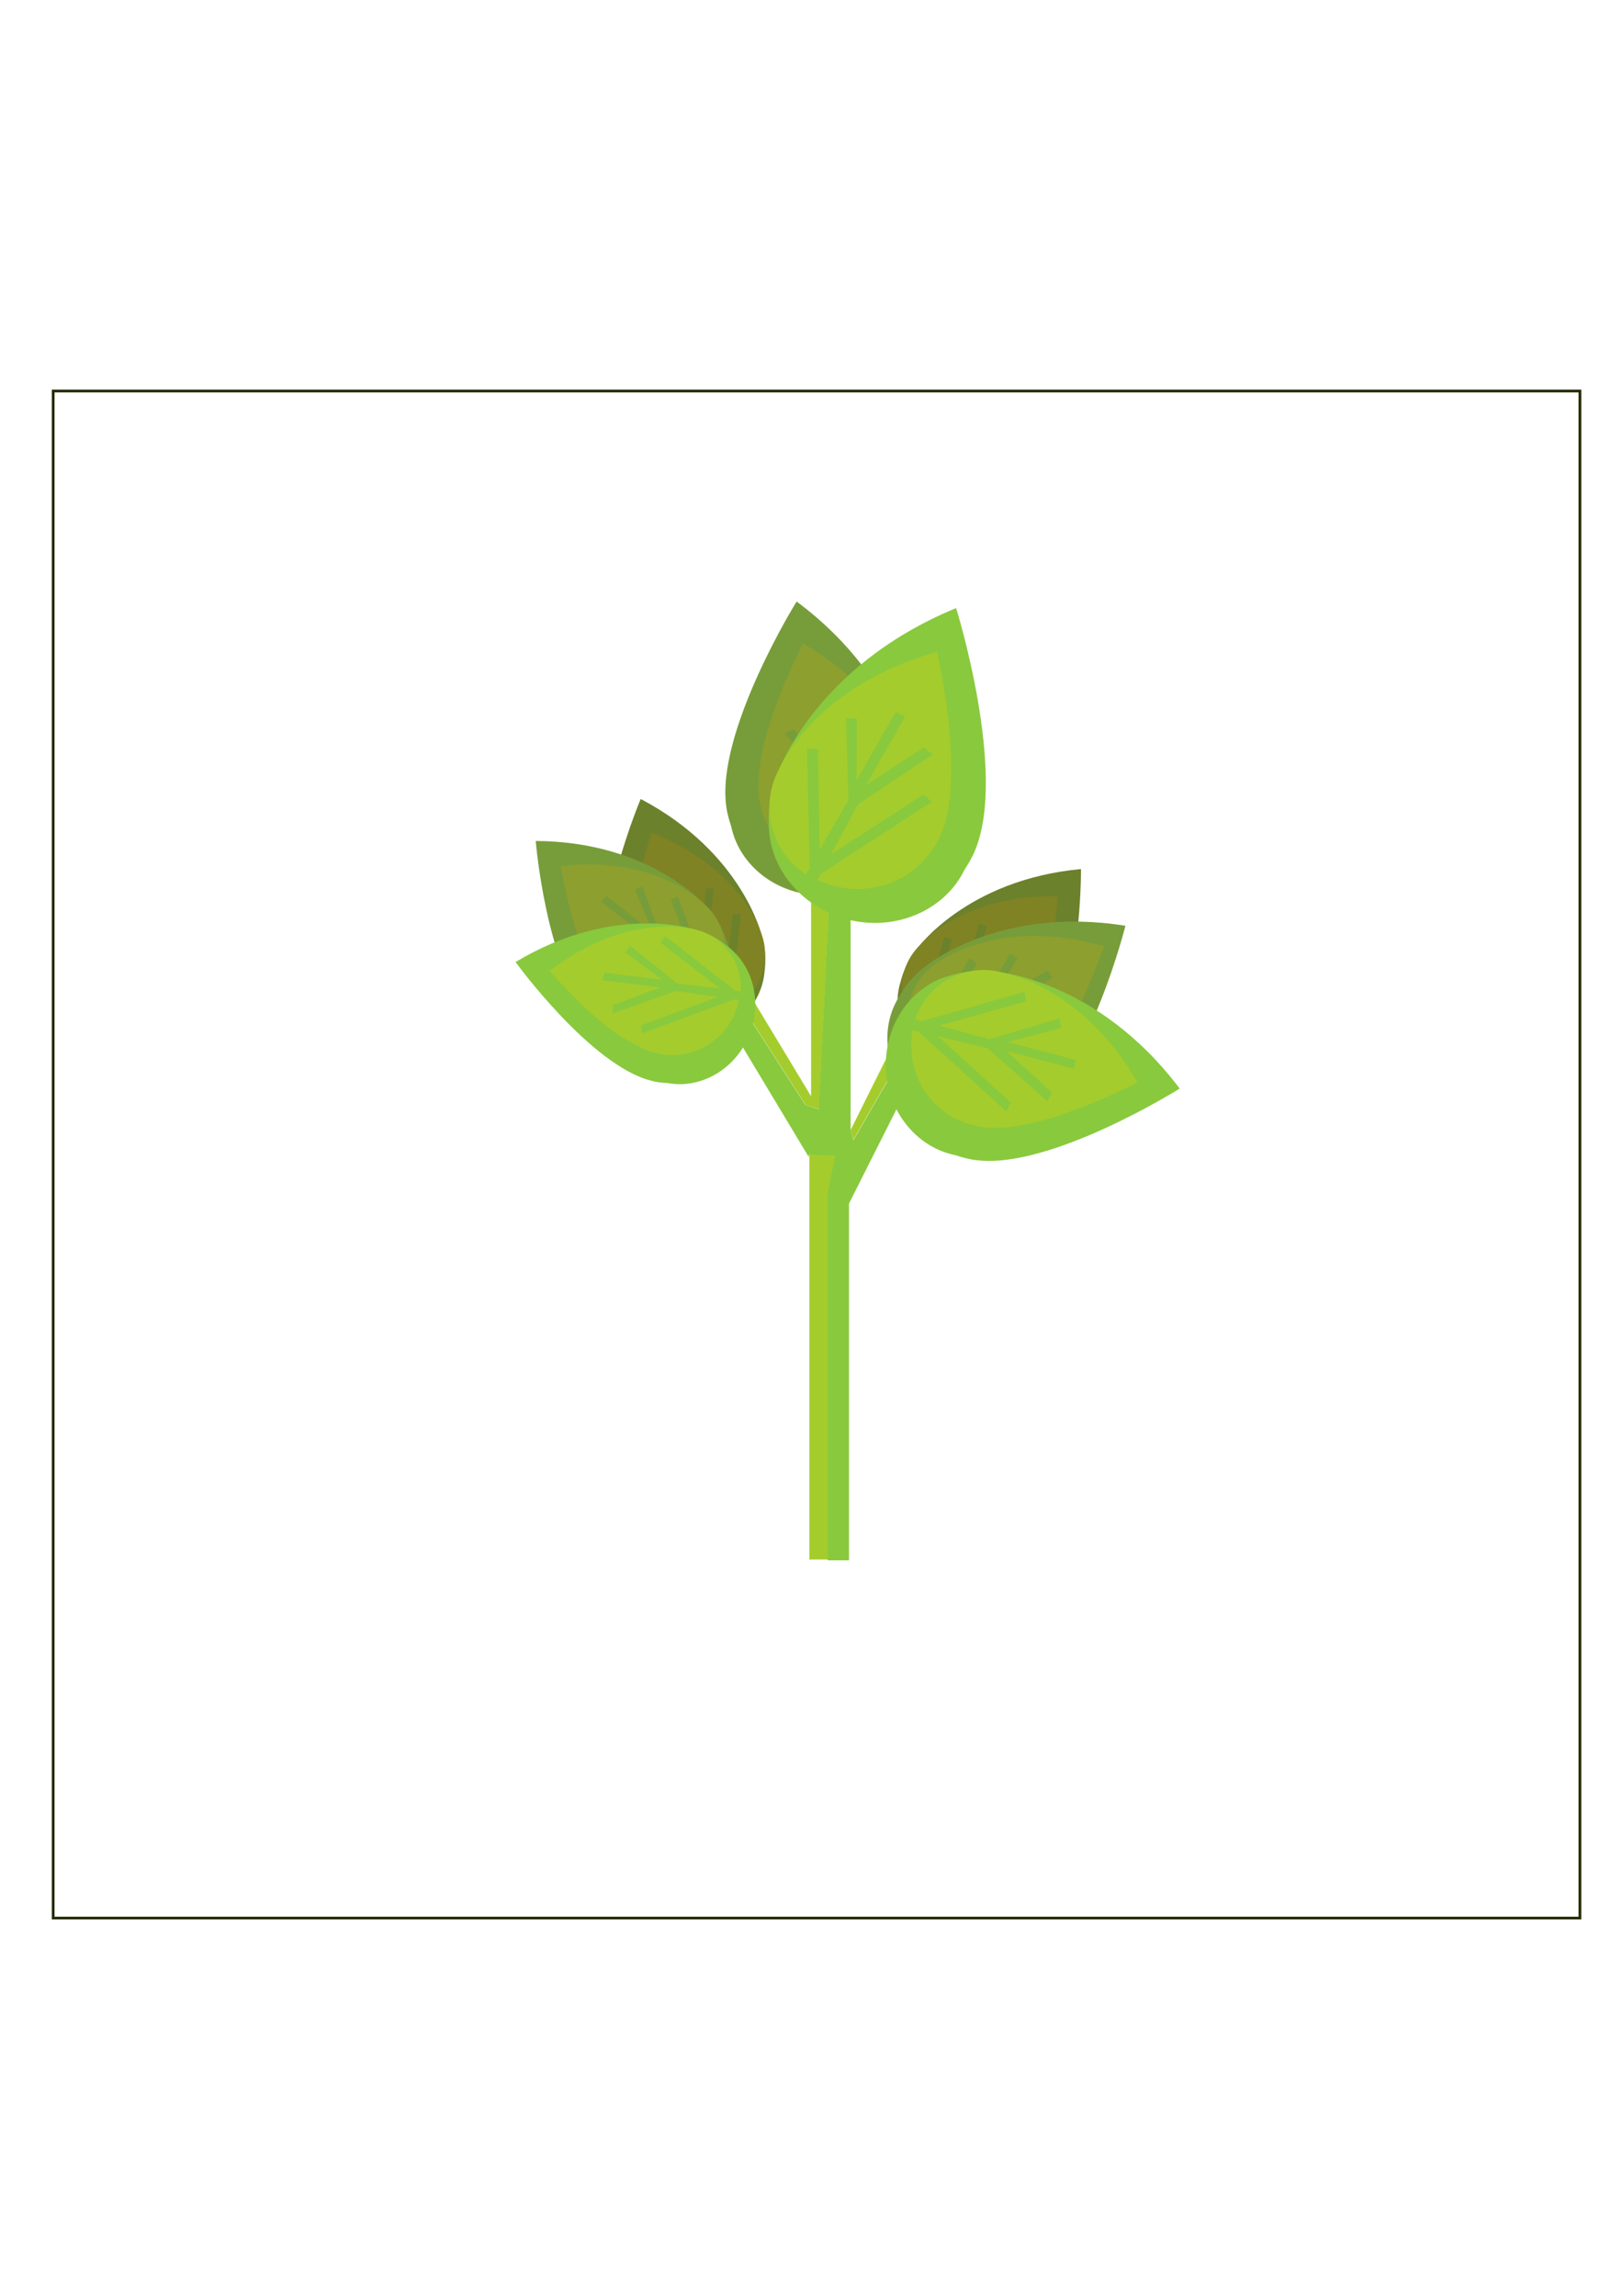 <?xml version="1.0" encoding="utf-8"?>
<!-- Generator: Adobe Illustrator 22.1.0, SVG Export Plug-In . SVG Version: 6.00 Build 0)  -->
<svg version="1.1"
	 id="svg4747" inkscape:export-filename="/home/qui00214/Ãƒrea de Trabalho/JURUBAMANJI/Plantas do jogo/png/AnimaÃƒÂ§ÃƒÂ£o/mudinha4" inkscape:export-xdpi="8.3452215" inkscape:export-ydpi="8.3452215" inkscape:version="0.91 r13725" sodipodi:docname="mudinha4.svg" xmlns:cc="http://creativecommons.org/ns#" xmlns:dc="http://purl.org/dc/elements/1.1/" xmlns:inkscape="http://www.inkscape.org/namespaces/inkscape" xmlns:rdf="http://www.w3.org/1999/02/22-rdf-syntax-ns#" xmlns:sodipodi="http://sodipodi.sourceforge.net/DTD/sodipodi-0.dtd" xmlns:svg="http://www.w3.org/2000/svg"
	 xmlns="http://www.w3.org/2000/svg" xmlns:xlink="http://www.w3.org/1999/xlink" x="0px" y="0px" viewBox="0 0 595.3 841.9"
	 style="enable-background:new 0 0 595.3 841.9;" xml:space="preserve">
<style type="text/css">
	.st0{fill:none;stroke:#222B00;}
	.st1{fill:#779D3A;}
	.st2{fill:#8D9F2E;}
	.st3{fill:#6C812B;}
	.st4{fill:#808323;}
	.st5{fill:#89C93D;}
	.st6{fill:#A4CC2D;}
</style>
<defs>
	
	
		<inkscape:perspective  id="perspective5007" inkscape:persp3d-origin="372.04724 : 350.7874 : 1" inkscape:vp_x="0 : 526.1811 : 1" inkscape:vp_y="0 : 1000 : 0" inkscape:vp_z="744.09449 : 526.1811 : 1" sodipodi:type="inkscape:persp3d">
		</inkscape:perspective>
</defs>
<sodipodi:namedview  bordercolor="#666666" borderopacity="1.0" id="base" inkscape:current-layer="g4753" inkscape:cx="-132.05935" inkscape:cy="520" inkscape:document-units="px" inkscape:pageopacity="0.0" inkscape:pageshadow="2" inkscape:window-height="744" inkscape:window-maximized="1" inkscape:window-width="1301" inkscape:window-x="65" inkscape:window-y="24" inkscape:zoom="0.62" pagecolor="#ffffff" showgrid="false">
	</sodipodi:namedview>
<g id="g5057">
</g>
<rect id="rect5046" x="19.5" y="143.4" class="st0" width="560" height="560"/>
<g>
	<g>
		<path class="st1" d="M266.4,295.8c0.3,2.5,1.1,5.1,1.8,7.3l0,0c3,14.3,16.7,25.2,33.1,25.2c16.1-0.1,29.4-10.3,32.8-24
			c1.5-5,2.2-10.6,1.4-16.1c0,0-2.6-37.3-43.3-67.6C292.2,220.5,262.5,268.5,266.4,295.8z M296.4,235.3L296.4,235.3L296.4,235.3z"/>
		<path class="st2" d="M279.1,295.9c3.6,15.3,18.2,24.6,33.2,22.6c0.6,0,0.9,0,1.3-0.1c0.3-0.1,0.3-0.1,0.7-0.2l0,0l-0.7-2.2
			l-29.4-31.9l3.3-1.6l24.5,26.6l-4.6-18.2L287.8,269l3.3-1.6l15.3,16.6l-6.8-24.9l3.4-0.7l6.8,24.9l4.9-19.6l3.5,0.6l-7.5,25.9
			l5.1,18.2l8.7-31.9l3.5,0.6l-10.7,38.2l0.9,2l0,0c10.1-3.5,16.6-12.3,17.7-22.1c0.3-3.1,0.1-6.2-0.7-9.3c0,0-4.3-29-40.8-50
			c0,0.6-9.5,18.4-14,36.2C278.4,280.7,277.3,289.5,279.1,295.9z"/>
	</g>
	<g>
		<path class="st3" d="M223.4,358.3c0.5,2.1,1.6,4.1,2.5,5.8l0,0c4.3,11.4,17,18.6,30.5,16.5c13.3-2.2,22.9-12.3,24-24
			c0.6-4.3,0.4-9-1-13.5c0,0-7-30.4-44.4-50.1C235,293,216.7,336.3,223.4,358.3z M240.3,304.6L240.3,304.6L240.3,304.6z"/>
		<path class="st4" d="M233.9,356.8c5,12.1,18.2,17.9,30.2,14.3c0.5,0,0.8-0.2,1-0.3c0.3-0.1,0.3-0.1,0.6-0.2l0,0l-0.9-1.7
			l-28.3-22.5l2.5-1.7l23.6,18.7l-6.1-14.4l-19-15.5l2.5-1.7l14.7,11.7l-8.8-19.6l2.7-1l8.8,19.6l1.5-16.8l3,0.1l-2.8,22.3l6.6,14.4
			l3.1-27.4l3,0.1l-3.9,32.8l1,1.5l0,0c7.9-4.1,12.1-12.3,11.7-20.5c-0.1-2.6-0.7-5.1-1.7-7.6c0,0-7.3-23.4-40-36
			c0,0.5-5.5,16.4-6.9,31.6C231.4,344.3,231.6,351.8,233.9,356.8z"/>
		<path class="st3" d="M396.5,318.7c-42.1,3.9-60.2,29.3-60.2,29.3c-3,3.6-4.9,7.8-6,12.1c-3.5,11.2,1.5,24.2,12.9,31.3
			c11.6,7.1,26.1,5.3,34.5-3.6l0,0c1.5-1.3,3.2-2.7,4.5-4.4C396.8,365.7,396.5,318.7,396.5,318.7z M387.1,327.4L387.1,327.4
			L387.1,327.4z"/>
		<path class="st4" d="M382.3,360.5c4.6-14.6,5.6-31.4,5.8-31.8c-35.1-0.9-50.7,17.9-50.7,17.9c-1.9,1.9-3.4,4-4.5,6.3
			c-3.5,7.4-2.7,16.6,3,23.4l0,0l1.5-1.1l9-31.8l2.8,1.1l-7.6,26.5l11.6-10.8l5.9-21.6l2.8,1.1l-5,16.1l15.6-14.8l2.1,1.9
			l-15.6,14.8l18.1-5.2l1.7,2.6l-23.4,7.1l-11.1,11l29-8.3l1.7,2.6l-34.7,9.9l-1.5,1.3l0,0c0.2,0.2,0.2,0.2,0.4,0.4
			c0.2,0.2,0.4,0.4,0.8,0.6c9.7,7.9,24.2,7.6,33.4-1.7C377.1,374.3,380.2,367.5,382.3,360.5z"/>
		<path class="st1" d="M412.8,339.5c-46.7-7.5-73.3,14.9-73.3,14.9c-4.3,3-7.5,7.1-9.9,11.4c-6.9,11.2-5.1,26.7,5.2,37.5
			c10.6,10.9,26.8,13,38.3,5.8l0,0c2-0.9,4.2-2.1,6.1-3.5C400,390.4,412.8,339.5,412.8,339.5z M400.2,346.2L400.2,346.2L400.2,346.2
			z"/>
		<path class="st2" d="M389.9,379.8c9-14.6,14.8-32.4,15.1-32.8c-37.7-10.8-59.9,5.2-59.9,5.2c-2.6,1.5-4.8,3.4-6.7,5.6
			c-5.8,7.1-7.5,17.2-3.3,26.2l0,0l1.9-0.7l18.6-31.9l2.7,1.9l-15.7,26.5l15.5-8.4l12.4-21.8l2.7,1.9l-9.9,16l21-11.6l1.7,2.7
			l-21,11.6l21-0.5l1.1,3.2l-27.3,1.1l-15.1,8.8l33.7-0.9l1.1,3.2l-40.3,1l-2,0.9l0,0c0.2,0.3,0.2,0.3,0.3,0.6
			c0.2,0.3,0.3,0.6,0.7,0.9c8.3,11.3,24,15,36.6,7.5C380.5,393.3,385.6,386.8,389.9,379.8z"/>
		<path class="st1" d="M216.5,371.7c1.4,1.6,3.3,2.9,4.9,4l0,0c9.1,8.1,23.7,8.6,34.6,0.5c10.8-8.1,14.6-21.5,10.1-32.4
			c-1.5-4.1-3.8-8.2-7.1-11.5c0,0-20.2-23.7-62.5-23.9C196.5,308.5,200.4,355.3,216.5,371.7z M206.7,316.3L206.7,316.3L206.7,316.3z
			"/>
		<path class="st2" d="M225.1,365.6c10,8.4,24.4,7.5,33.4-1.3c0.4-0.3,0.6-0.5,0.8-0.7c0.2-0.2,0.2-0.2,0.4-0.5l0,0L258,362
			l-35.5-6.9l1.5-2.7l29.6,5.7l-12.1-10l-24-5l1.5-2.7l18.5,3.6l-16.9-13.3l1.9-2.1l16.9,13.3l-6.4-15.6l2.6-1.3l7.8,21l12.5,9.7
			l-9.9-25.7l2.6-1.3l11.7,30.9l1.6,0.9l0,0c5.1-7.3,5-16.5,0.9-23.6c-1.3-2.2-3-4.2-5.1-5.9c0,0-17.2-17.4-52.1-13.4
			c0.3,0.4,2.7,17,8.5,31.2C217.1,355.7,220.7,362.2,225.1,365.6z"/>
		<polygon class="st5" points="306.5,423.5 297.6,423.5 297.6,571.9 296.9,571.9 296.9,423.1 		"/>
		<path class="st5" d="M329.4,380.5L329.4,380.5c-0.1-0.1-0.1-0.2-0.2-0.4L329.4,380.5z"/>
		<polygon class="st5" points="300.5,406.8 300.3,406.7 300,406.3 300.4,406.7 300.4,406.6 		"/>
		<path class="st5" d="M301.2,323.5L301.2,323.5c-1.3-0.3-2.6-0.8-3.8-1.3V322C298.6,322.7,299.9,323.2,301.2,323.5z"/>
		<polygon class="st6" points="306.5,423.5 304.8,432.1 304.6,433.2 303.8,437.2 303.8,571.9 296.9,571.9 296.9,423.1 		"/>
		<path class="st6" d="M301.2,323.5L301.2,323.5c-1.3-0.3-2.6-0.8-3.8-1.3V322C298.6,322.7,299.9,323.2,301.2,323.5z"/>
		<path class="st6" d="M304.6,324.1l-4.2,82.5v0.1l-0.4-0.4l0.3,0.5l-2.9-1l-1.9-0.6l-26.1-40.6c1.8-1.2,3.1-0.2,4.5-1.7l23.1,38.3
			l0.5,0.8v-79.7c1.2,0.5,2.5,0.9,3.8,1.3v-0.1C302.3,323.8,303.5,324,304.6,324.1z"/>
		<polygon class="st6" points="300.5,406.8 300.3,406.7 300,406.3 300.4,406.7 300.4,406.6 		"/>
		<path class="st6" d="M331.6,385.8l-8.1,14L313,418l-1-3.7l0.3-0.5l8.5-17.1l0.2-0.3l8.2-16.4c0.4,1.2,0.9,2.5,1.5,3.7l-0.1,0.1
			c0.3,0.6,0.6,1.2,1,1.8C331.5,385.6,331.5,385.7,331.6,385.8z"/>
		<polygon class="st6" points="329.2,379.9 329.1,379.9 320.9,396.3 320.8,396.7 312.3,413.8 320.8,396.7 320.8,396.4 329.1,379.8 
			329.1,379.8 		"/>
		<path class="st6" d="M329.4,380.5L329.4,380.5c-0.1-0.1-0.1-0.2-0.2-0.4L329.4,380.5z"/>
		<path class="st5" d="M329.3,380.1c0,0.1,0.1,0.3,0.2,0.4l0,0L329.3,380.1z M329.1,379.8L329.1,379.8c0,0.1,0,0.1,0,0.2V379.8
			L329.1,379.8z"/>
		<path class="st5" d="M329.1,390.3l-5.6,9.7L313,418.2l-1-3.9v-90.7c-5,0.1-10-0.5-14.7-1.7v0.3c1.2,0.6,2.5,1.1,3.8,1.4
			c1.1,0.3,2.3,0.5,3.4,0.6l-4.2,82.5l0.1,0.2l-0.2-0.1l-2.9-1l-1.9-0.6l-26.1-40.6c1.8-1.2,3.1-0.2,4.5-1.7l-2.8-4.7
			c-1.7,3-3.8,5.9-6.3,8.6c-0.5,0.6-1.1,1.1-1.6,1.6l0.5,0.8l3.5,5.9l0.1,0.2l2.4,4l27.1,45.1v-1l9.6,0.4l-1.7,8.6l-0.2,1.1l-0.8,4
			v134.7h7.8V441.4l1.9-3.8l20.6-40.9C332,394.8,330.4,392.7,329.1,390.3z"/>
		<path class="st5" d="M238.8,396.3c2,0.6,4.3,0.8,6.2,0.9l0,0c11.9,2.2,24.6-4.9,29.8-17.5c5-12.4,1.3-25.8-8.1-32.8
			c-3.4-2.8-7.4-5-12-6.1c0,0-29.5-9.7-65.6,12C189.1,352.8,216.6,390.7,238.8,396.3z M201.8,354.2L201.8,354.2L201.8,354.2z"/>
		<path class="st6" d="M242.9,386.6c12.9,2,24.7-6.3,27.8-18.4c0.2-0.4,0.3-0.7,0.3-1s0-0.3,0.1-0.6l0,0l-1.9-0.1L235.4,379l-0.2-3
			l28.1-10.4l-15.4-2.2l-23,8.2l-0.2-3l17.6-6.5l-21.3-2.6l0.6-2.8l21.3,2.6l-13.5-10l1.6-2.5l17.5,13.9l15.6,1.8l-21.8-16.8
			l1.6-2.5l26,20.3l1.8,0l0,0c0.5-8.9-4.2-16.7-11.4-20.6c-2.2-1.2-4.7-2-7.4-2.4c0,0-23.7-5.9-51.3,15.6
			c0.4,0.2,11.1,13.1,23.4,22.2C231,382.3,237.4,386,242.9,386.6z"/>
		<path class="st5" d="M432.7,399.2c-30.6-40.5-67.9-42.9-67.9-42.9c-5.6-0.8-11.1-0.1-16.1,1.4c-13.7,3.5-23.8,16.8-23.8,33
			c0.1,16.4,11.1,30,25.4,32.9l0,0c2.2,0.7,4.8,1.5,7.4,1.8C384.9,429.2,432.7,399.2,432.7,399.2z M417.9,395.1L417.9,395.1
			L417.9,395.1z"/>
		<path class="st6" d="M381.2,411.2c17.8-4.6,35.6-14.2,36.1-14.2c-21.2-36.4-50.3-40.5-50.3-40.5c-3.2-0.8-6.3-1-9.3-0.6
			c-9.7,1.1-18.6,7.7-22,17.8l0,0l2,0.9l38.1-10.9l0.6,3.5l-31.9,8.9l18.3,5l25.8-7.6l0.6,3.5l-19.6,5.1l24.9,6.6L394,392l-24.9-6.6
			l16.7,15.2l-1.6,3.3l-22-19.5L344,380l26.7,24.3l-1.6,3.3l-32.1-29.2l-2.2-0.7l0,0c-0.1,0.4-0.1,0.4-0.2,0.7
			c-0.1,0.4-0.2,0.7-0.1,1.3c-2,14.9,7.5,29.5,22.8,33C363.8,414.5,372.6,413.4,381.2,411.2z"/>
		<path class="st5" d="M350.7,223c-52.5,21.6-65.7,61.2-65.7,61.2c-2.4,5.8-3.3,12-3,17.9c-0.1,15.8,11.5,30.5,28.9,35.1
			c17.7,4.5,35.6-3.4,42.8-18.1l0,0c1.4-2.2,3-4.8,4-7.4C369.5,283.2,350.7,223,350.7,223z M342,237.8L342,237.8L342,237.8z"/>
		<path class="st6" d="M348.9,282.1c0.1-20.6-5.2-42.5-5.1-43.1c-45.3,12.6-58,42.9-58,42.9c-1.7,3.2-2.8,6.5-3.3,9.9
			c-1.5,10.9,3.1,22.3,13,28.8l0,0l1.5-1.9l-1-44.3l4,0.3l0.6,37l10.6-18.3l-0.9-30.1l4,0.3l-0.1,22.6l14.3-25.1l3.5,1.6l-14.3,25.1
			l21.2-13.7l3.2,2.6L314.7,295l-10,18.4l33.9-22l3.2,2.6l-40.6,26.4l-1.4,2.2l0,0c0.4,0.2,0.4,0.2,0.7,0.4c0.4,0.2,0.7,0.4,1.3,0.5
			c15.6,6.4,34,0.3,42.2-15.2C347.7,301.9,348.9,292,348.9,282.1z"/>
	</g>
</g>
</svg>
